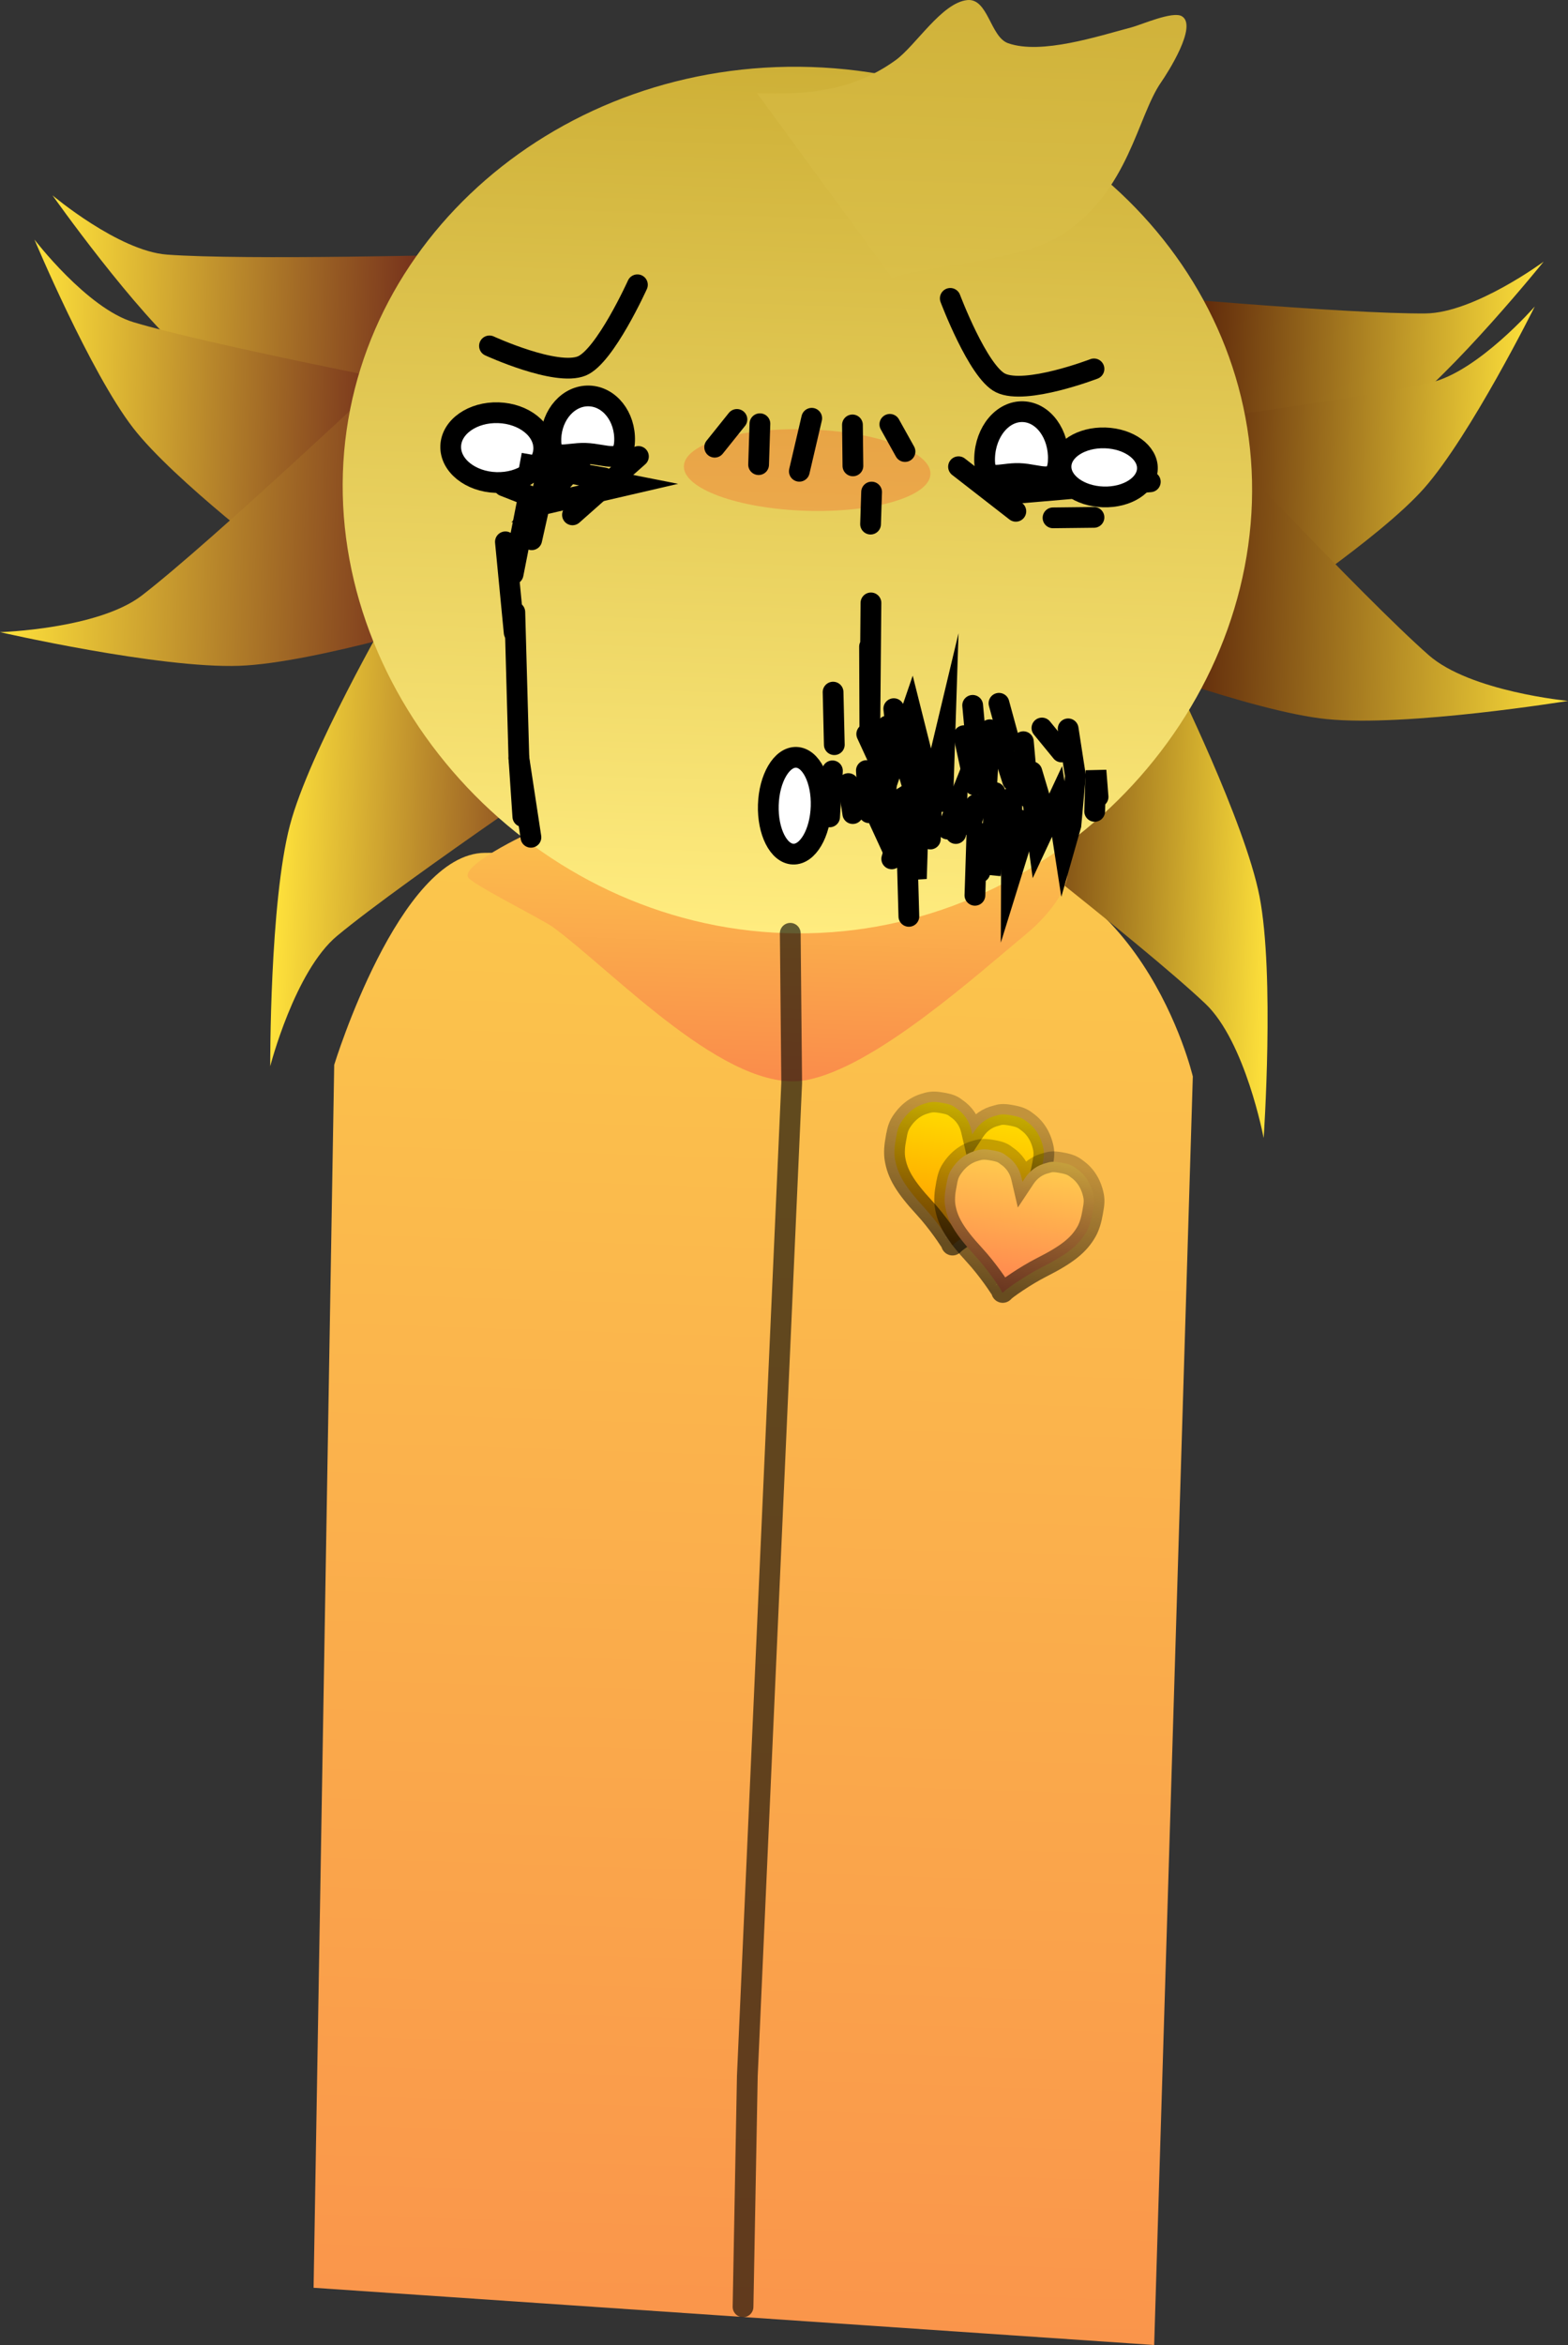 <svg version="1.1" xmlns="http://www.w3.org/2000/svg" xmlns:xlink="http://www.w3.org/1999/xlink" width="188.874" height="282.404" viewBox="0,0,188.874,282.404"><rect x="0" y="0" width="188.874" height="282.404" fill="#333333" stroke="none"/><defs><linearGradient x1="235.358" y1="117.854" x2="285.688" y2="119.47" gradientUnits="userSpaceOnUse" id="color-1"><stop offset="0" stop-color="#ffe23b"/><stop offset="1" stop-color="#631917"/></linearGradient><linearGradient x1="233.058" y1="127.043" x2="281.007" y2="128.583" gradientUnits="userSpaceOnUse" id="color-2"><stop offset="0" stop-color="#ffe23b"/><stop offset="1" stop-color="#631917"/></linearGradient><linearGradient x1="364.639" y1="124.221" x2="414.969" y2="125.837" gradientUnits="userSpaceOnUse" id="color-3"><stop offset="0" stop-color="#3c0000"/><stop offset="1" stop-color="#ffe23b"/></linearGradient><linearGradient x1="322.483" y1="181.076" x2="316.742" y2="359.816" gradientUnits="userSpaceOnUse" id="color-4"><stop offset="0" stop-color="#fbc74c"/><stop offset="1" stop-color="#fa954b"/></linearGradient><linearGradient x1="365.831" y1="133.561" x2="413.78" y2="135.101" gradientUnits="userSpaceOnUse" id="color-5"><stop offset="0" stop-color="#3c0000"/><stop offset="1" stop-color="#ffe23b"/></linearGradient><linearGradient x1="362.641" y1="146.518" x2="418.883" y2="148.325" gradientUnits="userSpaceOnUse" id="color-6"><stop offset="0" stop-color="#3c0000"/><stop offset="1" stop-color="#ffe23b"/></linearGradient><linearGradient x1="230.009" y1="140.044" x2="286.251" y2="141.85" gradientUnits="userSpaceOnUse" id="color-7"><stop offset="0" stop-color="#ffe23b"/><stop offset="1" stop-color="#631917"/></linearGradient><linearGradient x1="342.191" y1="187.348" x2="382.733" y2="188.65" gradientUnits="userSpaceOnUse" id="color-8"><stop offset="0" stop-color="#3c0000"/><stop offset="1" stop-color="#ffe23b"/></linearGradient><linearGradient x1="322.249" y1="176.09" x2="321.186" y2="209.181" gradientUnits="userSpaceOnUse" id="color-9"><stop offset="0" stop-color="#fbc74c"/><stop offset="1" stop-color="#fa8c4b"/></linearGradient><linearGradient x1="262.843" y1="180.001" x2="303.385" y2="181.303" gradientUnits="userSpaceOnUse" id="color-10"><stop offset="0" stop-color="#ffe23b"/><stop offset="1" stop-color="#631917"/></linearGradient><linearGradient x1="327.2" y1="87.146" x2="323.85" y2="191.445" gradientUnits="userSpaceOnUse" id="color-11"><stop offset="0" stop-color="#ceb037"/><stop offset="1" stop-color="#ffec7f"/></linearGradient><linearGradient x1="346.812" y1="79.094" x2="345.728" y2="112.839" gradientUnits="userSpaceOnUse" id="color-12"><stop offset="0" stop-color="#d0b23a"/><stop offset="1" stop-color="#dabf49"/></linearGradient><linearGradient x1="347.191" y1="212.643" x2="344.238" y2="229.019" gradientUnits="userSpaceOnUse" id="color-13"><stop offset="0" stop-color="#ffde00"/><stop offset="1" stop-color="#ff9500"/></linearGradient><linearGradient x1="347.191" y1="212.643" x2="344.238" y2="229.019" gradientUnits="userSpaceOnUse" id="color-14"><stop offset="0" stop-color="#000000" stop-opacity="0.227"/><stop offset="1" stop-color="#000000" stop-opacity="0.588"/></linearGradient><linearGradient x1="353.237" y1="218.347" x2="350.284" y2="234.724" gradientUnits="userSpaceOnUse" id="color-15"><stop offset="0" stop-color="#ffce4e"/><stop offset="1" stop-color="#ff824f"/></linearGradient><linearGradient x1="353.237" y1="218.347" x2="350.284" y2="234.724" gradientUnits="userSpaceOnUse" id="color-16"><stop offset="0" stop-color="#000000" stop-opacity="0.227"/><stop offset="1" stop-color="#000000" stop-opacity="0.588"/></linearGradient></defs><g transform="translate(-229.522,-79.076)"><g stroke-miterlimit="10"><path d="M273.955,134.36c0,0 -15.439,-7.047 -21.596,-12.178c-6.524,-5.437 -16.511,-19.579 -16.511,-19.579c0,0 7.952,6.7 13.786,7.135c9.387,0.699 36.367,-0.014 36.367,-0.014z" fill="url(#color-1)" stroke="#000000" stroke-width="0" stroke-linecap="butt"/><path d="M264.011,147.172c0,0 -13.55,-10.218 -18.452,-16.559c-5.194,-6.719 -11.887,-22.686 -11.887,-22.686c0,0 6.315,8.261 11.918,9.947c9.014,2.712 35.51,7.849 35.51,7.849z" fill="url(#color-2)" stroke="#000000" stroke-width="0" stroke-linecap="butt"/><path d="M364.952,114.475c0,0 26.878,2.442 36.291,2.348c5.85,-0.059 14.216,-6.235 14.216,-6.235c0,0 -10.874,13.472 -17.733,18.479c-6.474,4.725 -22.333,10.767 -22.333,10.767z" fill="url(#color-3)" stroke="#000000" stroke-width="0" stroke-linecap="butt"/><path d="M267.295,354.588l2.484,-147.272c0,0 7.804,-25.461 18.15,-25.534c10.274,-0.073 34.615,0.152 55.887,0.002c23.072,-0.163 29.388,26.932 29.388,26.932l-4.656,152.765z" fill="url(#color-4)" stroke="#000000" stroke-width="0" stroke-linecap="butt"/><path d="M365.923,130.701c0,0 26.771,-3.427 35.94,-5.555c5.699,-1.322 12.531,-9.161 12.531,-9.161c0,0 -7.704,15.505 -13.318,21.876c-5.299,6.013 -19.477,15.341 -19.477,15.341z" fill="url(#color-5)" stroke="#000000" stroke-width="0" stroke-linecap="butt"/><path d="M372.673,128.46c0,0 20.91,22.46 28.953,29.521c4.999,4.388 16.77,5.504 16.77,5.504c0,0 -19.43,3.16 -29.037,2.196c-9.068,-0.91 -27.082,-7.825 -27.082,-7.825z" fill="url(#color-6)" stroke="#000000" stroke-width="0" stroke-linecap="butt"/><path d="M285.887,153.188c0,0 -18.421,5.745 -27.528,6.071c-9.65,0.345 -28.837,-4.055 -28.837,-4.055c0,0 11.818,-0.358 17.088,-4.417c8.48,-6.53 30.788,-27.602 30.788,-27.602z" fill="url(#color-7)" stroke="#000000" stroke-width="0" stroke-linecap="butt"/><path d="M370.931,160.767c0,0 8.555,17.296 10.301,26.24c1.85,9.477 0.505,29.116 0.505,29.116c0,0 -2.202,-11.616 -7.035,-16.187c-7.776,-7.354 -32.077,-26.093 -32.077,-26.093z" fill="url(#color-8)" stroke="#000000" stroke-width="0" stroke-linecap="butt"/><path d="M296.249,178.857c10.807,-3.792 23.108,-2.617 34.538,-2.25c4.643,0.149 10.555,-0.579 14.827,1.288c3.324,1.452 9.401,1.633 11.787,4.269c2.494,2.754 -2.091,7.575 -3.99,9.153c-6.413,5.328 -18.575,16.316 -26.791,17.839c-9.419,1.746 -23.103,-12.99 -30.456,-18.403c-1.35,-0.993 -9.916,-5.231 -10.281,-6.061c-0.7,-1.589 8.009,-5.75 9.57,-6.215z" fill="url(#color-9)" stroke="#000000" stroke-width="0" stroke-linecap="round"/><path d="M303.818,167.797c0,0 -25.454,17.141 -33.686,23.981c-5.116,4.251 -8.059,15.703 -8.059,15.703c0,0 -0.082,-19.685 2.372,-29.024c2.316,-8.814 11.964,-25.525 11.964,-25.525z" fill="url(#color-10)" stroke="#000000" stroke-width="0" stroke-linecap="butt"/><path d="M380.321,139.582c-0.899,27.988 -25.976,52.842 -56.213,51.871c-30.237,-0.971 -54.184,-27.399 -53.285,-55.388c0.899,-27.988 26.14,-49.89 56.377,-48.919c30.237,0.971 54.02,24.448 53.121,52.436z" fill="url(#color-11)" stroke="#000000" stroke-width="0" stroke-linecap="butt"/><path d="M341.6,136.165c-0.087,2.707 -6.806,4.689 -15.008,4.425c-8.202,-0.263 -14.78,-2.672 -14.694,-5.379c0.087,-2.707 6.806,-4.689 15.008,-4.425c8.202,0.263 14.78,2.672 14.694,5.379z" fill-opacity="0.184" fill="#ff0505" stroke="none" stroke-width="0" stroke-linecap="butt"/><path d="M304.757,132.177c-0.094,2.913 -2.254,1.572 -4.706,1.493c-2.452,-0.079 -4.266,1.134 -4.172,-1.779c0.094,-2.913 2.157,-5.211 4.608,-5.132c2.452,0.079 4.363,2.504 4.27,5.417z" fill="#ffffff" stroke="#000000" stroke-width="2.5" stroke-linecap="butt"/><path d="M320.719,90.311c6.116,0.196 11.586,-0.304 16.688,-3.99c2.405,-1.737 5.539,-6.901 8.61,-7.234c2.528,-0.274 2.78,4.437 4.939,5.195c4.014,1.41 10.9,-0.872 14.831,-1.903c1.191,-0.312 4.975,-1.997 6.089,-1.352c1.952,1.131 -1.701,6.813 -2.5,7.966c-2.878,4.155 -3.85,13.023 -11.86,18.31c-5.051,3.334 -17.478,3.853 -20.518,5.255" fill="url(#color-12)" stroke="#000000" stroke-width="0" stroke-linecap="round"/><path d="M324.713,191.472l0.172,18.037l-5.344,119.595l-0.517,27.782" fill="none" stroke-opacity="0.612" stroke="#000000" stroke-width="2.5" stroke-linecap="round"/><path d="M350.093,138.169l10.241,-1.129" fill="none" stroke="#000000" stroke-width="2.5" stroke-linecap="round"/><path d="M368.082,137.098l-16.342,1.405" fill="none" stroke="#000000" stroke-width="2.5" stroke-linecap="round"/><path d="M358.871,136.803l4.367,-2.433" fill="none" stroke="#000000" stroke-width="2.5" stroke-linecap="round"/><path d="M293.531,134.919l-8.044,-3.26" fill="none" stroke="#000000" stroke-width="2.5" stroke-linecap="round"/><path d="M287.685,130.013l3.42,0.324" fill="none" stroke="#000000" stroke-width="2.5" stroke-linecap="round"/><path d="M306.425,134.046l-7.945,7.035" fill="none" stroke="#000000" stroke-width="2.5" stroke-linecap="round"/><path d="M351.885,140.652l-6.904,-5.368" fill="none" stroke="#000000" stroke-width="2.5" stroke-linecap="round"/><path d="M356.363,141.439l4.934,-0.056" fill="none" stroke="#000000" stroke-width="2.5" stroke-linecap="round"/><path d="M290.228,137.6l2.964,1.167l-1.863,9.454" fill="none" stroke="#000000" stroke-width="2.5" stroke-linecap="round"/><path d="M306.302,113.372c0,0 -3.891,8.616 -6.691,9.773c-3.108,1.284 -11.129,-2.411 -11.129,-2.411" fill="none" stroke="#000000" stroke-width="2.5" stroke-linecap="round"/><path d="M357.003,134.48c-0.101,3.139 -2.259,1.7 -4.71,1.621c-2.452,-0.079 -4.269,1.233 -4.168,-1.906c0.101,-3.139 2.17,-5.621 4.622,-5.542c2.452,0.079 4.357,2.688 4.257,5.827z" fill="#ffffff" stroke="#000000" stroke-width="2.5" stroke-linecap="butt"/><path d="M361.298,123.501c0,0 -8.241,3.173 -11.26,1.692c-2.72,-1.334 -6.05,-10.182 -6.05,-10.182" fill="none" stroke="#000000" stroke-width="2.5" stroke-linecap="round"/><path d="M315.607,132.932l2.681,-3.345" fill="none" stroke="#000000" stroke-width="2.5" stroke-linecap="round"/><path d="M320.9,135.032l0.158,-4.927" fill="none" stroke="#000000" stroke-width="2.5" stroke-linecap="round"/><path d="M325.806,135.832l1.492,-6.385" fill="none" stroke="#000000" stroke-width="2.5" stroke-linecap="round"/><path d="M332.26,135.182l-0.056,-4.934" fill="none" stroke="#000000" stroke-width="2.5" stroke-linecap="round"/><path d="M336.709,130.179l1.825,3.275" fill="none" stroke="#000000" stroke-width="2.5" stroke-linecap="round"/><path d="M367.732,135.532c-0.063,1.962 -2.443,3.478 -5.316,3.386c-2.873,-0.092 -5.151,-1.758 -5.088,-3.72c0.063,-1.962 2.443,-3.478 5.316,-3.386c2.873,0.092 5.151,1.758 5.088,3.72z" fill="#ffffff" stroke="#000000" stroke-width="2.5" stroke-linecap="butt"/><path d="M295.017,133.161c-0.075,2.32 -2.643,4.121 -5.737,4.022c-3.094,-0.099 -5.542,-2.061 -5.467,-4.381c0.075,-2.32 2.643,-4.121 5.737,-4.022c3.094,0.099 5.542,2.061 5.467,4.381z" fill="#ffffff" stroke="#000000" stroke-width="2.5" stroke-linecap="butt"/><path d="M351.948,181.721l1.677,-4.772l-2.266,7.294l0.04,-9.143" fill="none" stroke="#000000" stroke-width="2.5" stroke-linecap="round"/><path d="M349.795,177.588l-0.981,6.827l0.572,-9.888" fill="none" stroke="#000000" stroke-width="2.5" stroke-linecap="round"/><path d="M346.956,186.895l0.277,-8.628l0.32,5.853" fill="none" stroke="#000000" stroke-width="2.5" stroke-linecap="round"/><path d="M346.463,178.497l0.589,-2.521" fill="none" stroke="#000000" stroke-width="2.5" stroke-linecap="round"/><path d="M343.656,178.915l1.105,-2.759l-0.106,3.299" fill="none" stroke="#000000" stroke-width="2.5" stroke-linecap="round"/><path d="M340.611,178.817l1.056,-1.236l-0.082,2.538" fill="none" stroke="#000000" stroke-width="2.5" stroke-linecap="round"/><path d="M336.936,182.509l1.71,-5.788l0.354,12.712" fill="none" stroke="#000000" stroke-width="2.5" stroke-linecap="round"/><path d="M335.077,177.115l1.555,-0.966l-0.605,3.029z" fill="none" stroke="#000000" stroke-width="2.5" stroke-linecap="round"/><path d="M334.432,151.682l-0.134,15.103l-0.035,-9.838" fill="none" stroke="#000000" stroke-width="2.5" stroke-linecap="round"/><path d="M336.416,166.501l-1.505,3.114l-0.985,-2.14" fill="none" stroke="#000000" stroke-width="2.5" stroke-linecap="round"/><path d="M337.185,164.418l0.544,4.936l1.55,-4.517l1.246,4.959l1.3,4.134l1.511,-6.327l-0.257,8.002" fill="none" stroke="#000000" stroke-width="2.5" stroke-linecap="round"/><path d="M334.51,138.334l-0.124,3.861" fill="none" stroke="#000000" stroke-width="2.5" stroke-linecap="round"/><path d="M329.871,162.427l0.148,6.329" fill="none" stroke="#000000" stroke-width="2.5" stroke-linecap="round"/><path d="M348.752,166.959l-0.378,6.69l-1.429,-6.81l-0.261,-2.819" fill="none" stroke="#000000" stroke-width="2.5" stroke-linecap="round"/><path d="M351.111,168.379l-1.257,-4.608" fill="none" stroke="#000000" stroke-width="2.5" stroke-linecap="round"/><path d="M355.028,166.748l2.367,2.887" fill="none" stroke="#000000" stroke-width="2.5" stroke-linecap="round"/><path d="M358.187,166.849l0.873,5.649l-0.543,5.955l-0.792,2.785l-0.873,-5.649l-2.264,4.846l-0.567,-4.234" fill="none" stroke="#000000" stroke-width="2.5" stroke-linecap="round"/><path d="M361.381,176.789l0.158,-4.914l0.25,3.17" fill="none" stroke="#000000" stroke-width="2.5" stroke-linecap="round"/><path d="M302.301,136.634l-10.147,-1.784l13.09,2.589l-10.586,2.448l4.844,-5.456" fill="none" stroke="#000000" stroke-width="2.5" stroke-linecap="round"/><path d="M295.212,136.752l-1.641,7.325" fill="none" stroke="#000000" stroke-width="2.5" stroke-linecap="round"/><path d="M290.401,144.327l1.054,10.925" fill="none" stroke="#000000" stroke-width="2.5" stroke-linecap="round"/><path d="M292.501,177.419l-0.476,-7.042l-0.489,-17.582" fill="none" stroke="#000000" stroke-width="2.5" stroke-linecap="round"/><path d="M293.475,179.91l-1.45,-9.532" fill="none" stroke="#000000" stroke-width="2.5" stroke-linecap="round"/><path d="M328.43,176.21c-0.103,3.219 -1.611,5.783 -3.367,5.727c-1.756,-0.056 -3.096,-2.712 -2.992,-5.931c0.103,-3.219 1.611,-5.783 3.367,-5.727c1.756,0.056 3.096,2.712 2.992,5.931z" fill="#ffffff" stroke="#000000" stroke-width="2.5" stroke-linecap="butt"/><path d="M329.794,171.908l-0.342,5.547" fill="none" stroke="#000000" stroke-width="2.5" stroke-linecap="round"/><path d="M331.706,173.441l0.538,3.614" fill="none" stroke="#000000" stroke-width="2.5" stroke-linecap="round"/><path d="M333.882,171.876l0.327,5.078" fill="none" stroke="#000000" stroke-width="2.5" stroke-linecap="round"/><path d="M336.216,175.547l0.178,-5.552" fill="none" stroke="#000000" stroke-width="2.5" stroke-linecap="round"/><path d="M337.763,168.078l2.421,8.185l-0.277,8.628l-1.057,-6.638" fill="none" stroke="#000000" stroke-width="2.5" stroke-linecap="round"/><path d="M345.623,167.676l1.281,5.926" fill="none" stroke="#000000" stroke-width="2.5" stroke-linecap="round"/><path d="M349.863,167.976l1.634,5.12" fill="none" stroke="#000000" stroke-width="2.5" stroke-linecap="round"/><path d="M352.792,168.397l0.601,6.722" fill="none" stroke="#000000" stroke-width="2.5" stroke-linecap="round"/><path d="M355.591,177.968l-1.771,-5.942" fill="none" stroke="#000000" stroke-width="2.5" stroke-linecap="round"/><g stroke-width="2.5" stroke-linecap="butt"><path d="M337.451,216.132c0.188,-1.095 0.332,-1.504 0.738,-2.097c0.047,-0.068 0.094,-0.135 0.143,-0.2c0.009,-0.012 0.017,-0.024 0.026,-0.036c0.167,-0.224 0.346,-0.429 0.535,-0.614c0.552,-0.548 1.189,-0.939 1.896,-1.163c0.701,-0.222 1.059,-0.321 2.077,-0.155c0.113,0.016 0.226,0.036 0.337,0.06c0.84,0.161 1.137,0.324 1.559,0.661c0.841,0.569 1.491,1.445 1.76,2.596l0.119,0.509l0.289,-0.435c0.654,-0.984 1.569,-1.578 2.556,-1.817c0.513,-0.168 0.848,-0.217 1.691,-0.075c0.113,0.016 0.225,0.037 0.337,0.062c1.012,0.201 1.313,0.418 1.892,0.871c0.585,0.458 1.045,1.046 1.371,1.752c0.113,0.24 0.209,0.494 0.287,0.762c0.004,0.014 0.008,0.028 0.012,0.043c0.023,0.078 0.044,0.157 0.064,0.237c0.174,0.697 0.166,1.131 -0.041,2.223c-0.004,0.023 -0.009,0.045 -0.013,0.067c-0.138,0.855 -0.391,1.699 -0.725,2.291c-0.924,1.637 -2.328,2.759 -5.396,4.313c-2.012,1.019 -4.376,2.684 -4.565,2.943c-0.103,0.141 -0.236,0.117 -0.283,-0.051c-0.086,-0.309 -1.72,-2.695 -3.249,-4.353c-2.332,-2.528 -3.255,-4.069 -3.549,-5.926c-0.106,-0.671 -0.049,-1.551 0.12,-2.4c0.004,-0.022 0.007,-0.045 0.011,-0.068z" fill="url(#color-13)" stroke="url(#color-14)"/><path d="M343.496,221.836c0.188,-1.095 0.332,-1.505 0.738,-2.097c0.047,-0.068 0.094,-0.135 0.143,-0.2c0.009,-0.012 0.017,-0.024 0.026,-0.036c0.167,-0.224 0.346,-0.429 0.535,-0.614c0.552,-0.548 1.189,-0.939 1.896,-1.163c0.701,-0.222 1.059,-0.321 2.077,-0.155c0.113,0.016 0.226,0.036 0.337,0.06c0.84,0.161 1.137,0.324 1.559,0.661c0.841,0.569 1.491,1.445 1.76,2.596l0.119,0.509l0.289,-0.435c0.654,-0.984 1.569,-1.578 2.556,-1.817c0.513,-0.168 0.848,-0.217 1.691,-0.075c0.113,0.016 0.225,0.037 0.337,0.062c1.012,0.201 1.313,0.418 1.892,0.871c0.585,0.458 1.044,1.046 1.371,1.752c0.113,0.24 0.209,0.494 0.287,0.762c0.004,0.014 0.008,0.028 0.012,0.043c0.023,0.078 0.044,0.157 0.064,0.237c0.174,0.697 0.166,1.131 -0.041,2.223c-0.004,0.023 -0.009,0.045 -0.013,0.067c-0.138,0.855 -0.391,1.699 -0.725,2.291c-0.924,1.637 -2.328,2.759 -5.396,4.313c-2.012,1.019 -4.376,2.684 -4.565,2.943c-0.103,0.141 -0.236,0.117 -0.283,-0.051c-0.086,-0.309 -1.72,-2.695 -3.249,-4.353c-2.332,-2.528 -3.255,-4.069 -3.549,-5.926c-0.106,-0.671 -0.049,-1.551 0.12,-2.4c0.004,-0.022 0.007,-0.045 0.011,-0.068z" fill="url(#color-15)" stroke="url(#color-16)"/></g></g></g></svg>